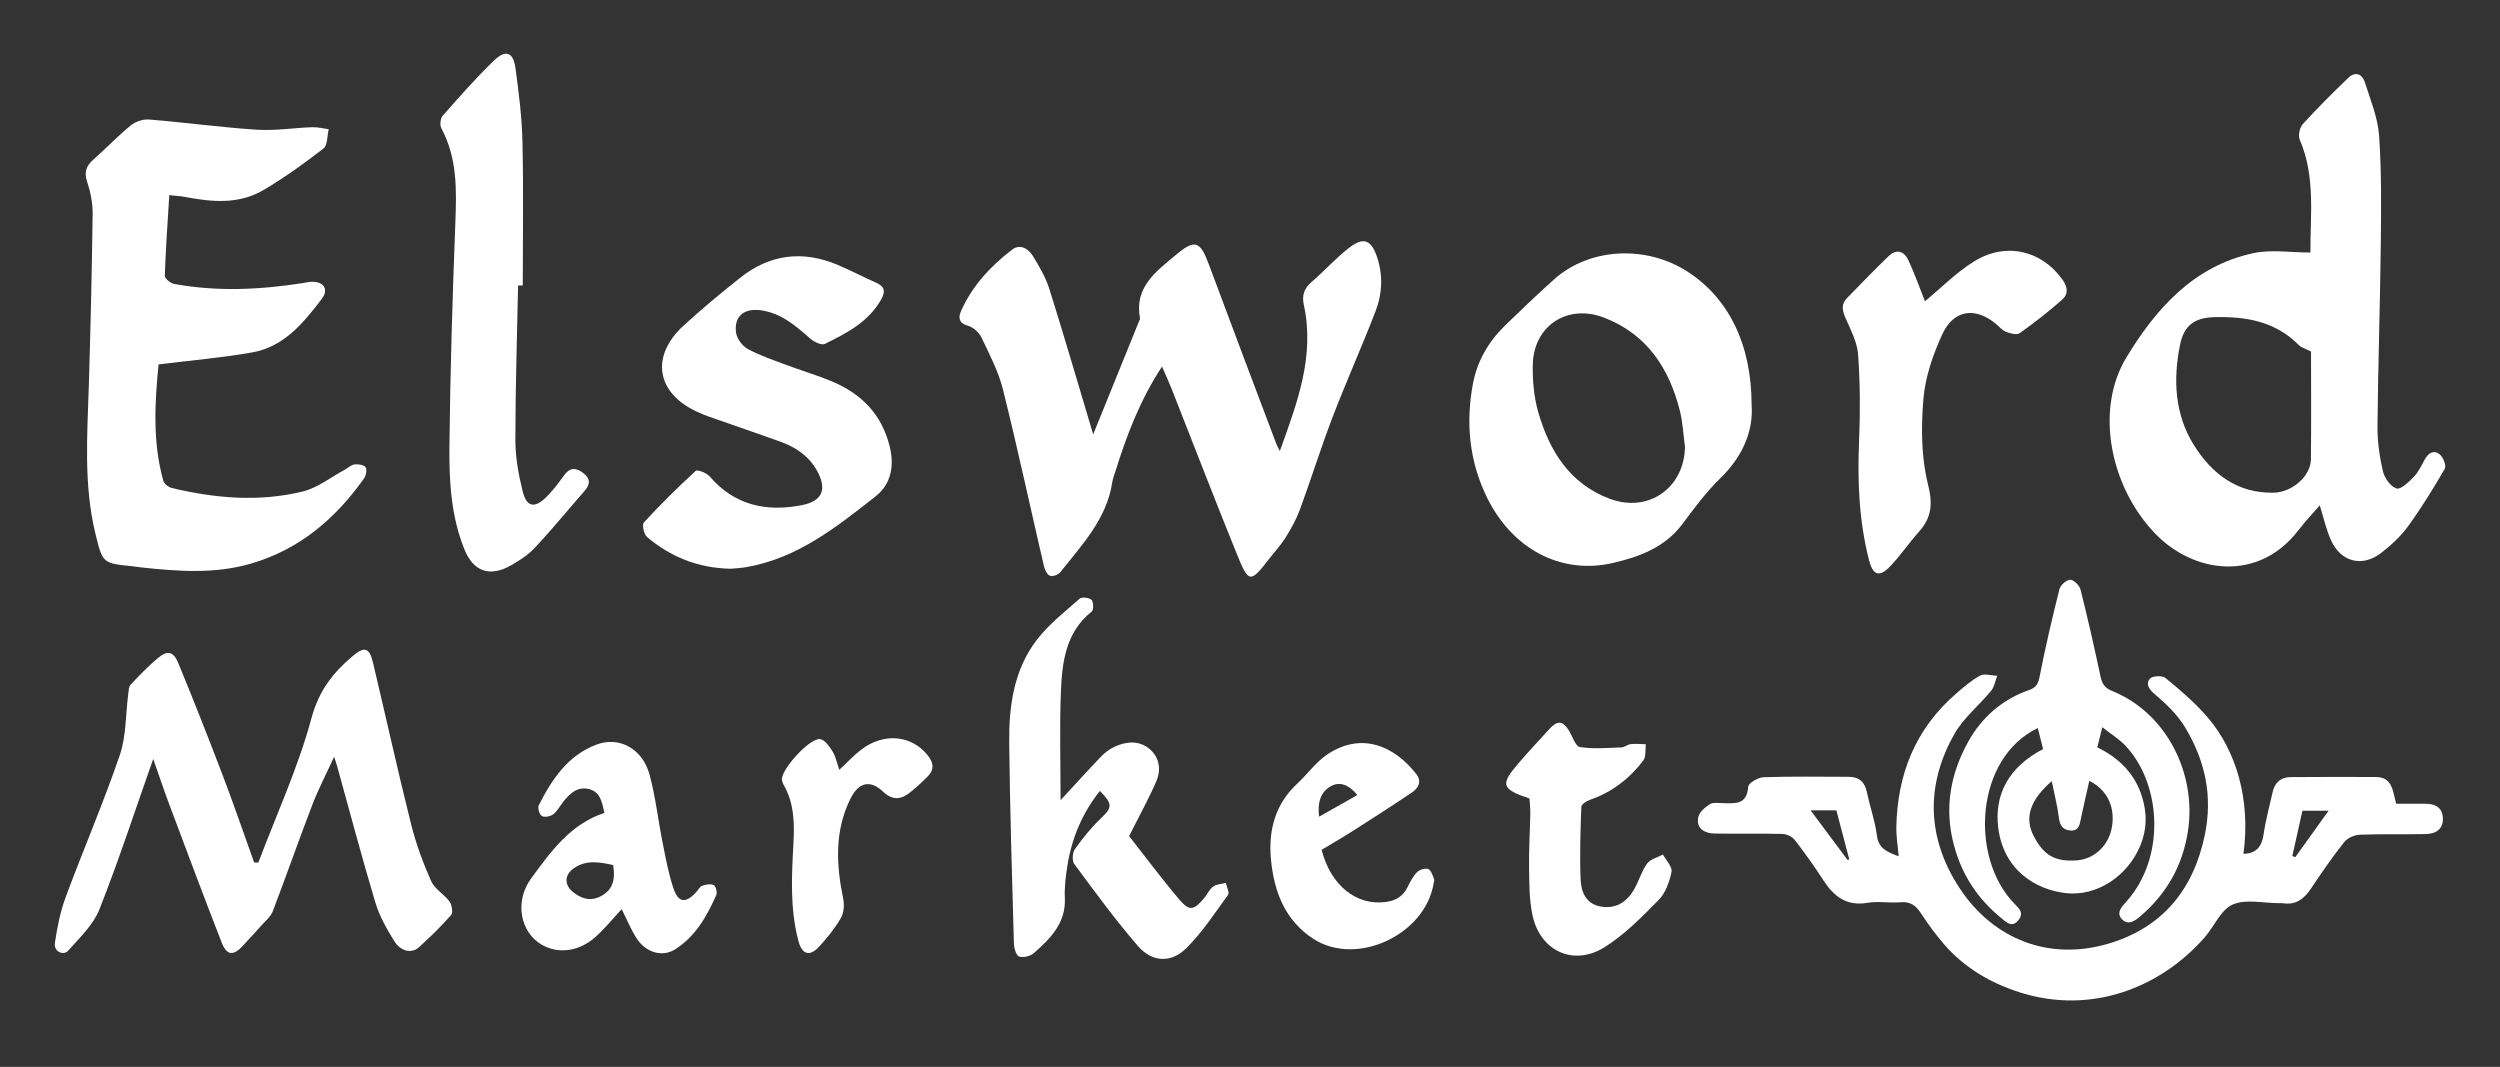 <?xml version="1.0" encoding="utf-8"?>
<!-- Generator: Adobe Illustrator 25.0.0, SVG Export Plug-In . SVG Version: 6.00 Build 0)  -->
<svg version="1.1" id="Layer_1" xmlns="http://www.w3.org/2000/svg" xmlns:xlink="http://www.w3.org/1999/xlink" x="0px" y="0px"
	 viewBox="0 0 1024 437" style="enable-background:new 0 0 1024 437;" xml:space="preserve">
<rect x="0" y="0" width="1024" height="437" fill="#333333" stroke="none"/>
<style type="text/css">
	.st0{fill:#FFFFFF;}
</style>
<g>
	<path class="st0" d="M946.36,103.43c-0.15-15,2.2-30.94-4.4-46.25c-0.73-1.69,0.01-4.97,1.3-6.39
		c5.93-6.52,12.21-12.74,18.56-18.87c2.91-2.81,5.74-1.63,6.84,1.82c2.29,7.2,5.31,14.47,5.82,21.87
		c1.03,14.82,0.86,29.74,0.69,44.62c-0.28,24.76-1.12,49.52-1.35,74.28c-0.06,6.18,0.82,12.48,2.22,18.5
		c0.64,2.78,3.17,6.34,5.59,7.07c1.75,0.53,5.06-2.7,7.09-4.81c1.88-1.94,3.09-4.57,4.41-7c1.5-2.74,3.78-4.16,6.24-2.1
		c1.41,1.18,2.72,4.6,2.01,5.83c-4.65,8.05-9.55,16-15.01,23.52c-3,4.14-6.94,7.77-11.01,10.93c-7.73,6-16.51,3.79-20.57-5.15
		c-1.98-4.36-2.99-9.15-4.62-14.29c-2.98,3.44-5.96,6.54-8.55,9.94c-16.34,21.52-42.92,18.13-58.84,1.62
		c-18.38-19.07-24.83-50.55-11.89-72.02c12.04-19.96,27.65-37.73,52.29-42.9C930.42,102.14,938.24,103.43,946.36,103.43z
		 M946.6,143.98c-2.36-1.21-4-1.61-5.01-2.63c-9.54-9.7-21.61-11.76-34.42-11.45c-8.39,0.21-12.64,3.34-14.28,11.59
		c-2.81,14.13-2.1,28.22,5.66,40.71c7.36,11.84,17.8,19.9,32.71,19.61c7.71-0.15,15.21-6.87,15.29-13.67
		C946.72,173.25,946.6,158.37,946.6,143.98z"/>
	<path class="st0" d="M475.96,150.15c-9.09,13.86-14.48,28.2-19.08,42.9c-0.46,1.49-1.07,2.96-1.3,4.48
		c-2.25,15.03-12.37,25.56-21.21,36.78c-0.84,1.06-3.14,1.96-4.26,1.55c-1.17-0.43-2.16-2.42-2.5-3.9
		c-5.59-24.08-10.78-48.26-16.75-72.25c-1.85-7.45-5.53-14.49-8.86-21.49c-0.98-2.07-3.38-4.2-5.55-4.8
		c-3.79-1.04-3.93-3.46-2.86-5.89c4.58-10.39,12.12-18.52,21.02-25.3c3.21-2.45,6.6-0.4,8.43,2.6c2.6,4.25,5.24,8.67,6.72,13.37
		c6.17,19.61,11.91,39.36,18.01,59.72c6.29-15.52,12.57-31.01,18.85-46.51c0.13-0.32,0.38-0.68,0.33-0.97
		c-2.48-12.98,6.81-19.41,14.95-26.24c7.53-6.32,9.73-5.35,13.17,3.9c9.14,24.62,18.47,49.18,27.73,73.76
		c0.3,0.8,0.75,1.54,1.42,2.88c7.12-19.72,14.42-38.82,9.82-59.91c-0.81-3.71,0.06-6.62,3.06-9.22c5.24-4.53,9.92-9.74,15.35-14
		c6.09-4.77,9.28-3.44,11.68,3.94c2.41,7.4,2.02,14.87-0.7,21.93c-5.59,14.5-11.98,28.7-17.54,43.21
		c-4.82,12.56-8.82,25.44-13.46,38.07c-1.47,3.99-3.61,7.8-5.86,11.43c-1.91,3.07-4.44,5.76-6.66,8.63
		c-7.79,10.08-8.41,10.16-13.28-1.84c-9.16-22.58-17.91-45.33-26.85-68C478.71,156.27,477.47,153.62,475.96,150.15z"/>
	<path class="st0" d="M69.34,79.94c-0.69,11.29-1.47,22.14-1.84,33c-0.04,1.11,2.29,3.06,3.76,3.34
		c17.62,3.26,35.24,2.41,52.84-0.34c1.2-0.19,2.4-0.48,3.6-0.52c4.85-0.15,7.08,3.11,4.13,6.97c-7.5,9.82-15.47,19.66-28.54,21.96
		c-12.42,2.19-25.04,3.26-38.34,4.91c-1.54,15.58-2.51,31.72,1.94,47.67c0.35,1.24,2.14,2.63,3.49,2.95
		c17.75,4.25,35.75,5.81,53.6,1.44c6.12-1.5,11.53-5.85,17.25-8.93c1.34-0.72,2.57-1.99,3.96-2.16c1.52-0.18,3.83,0.14,4.55,1.13
		c0.67,0.93,0.22,3.4-0.61,4.58c-11.73,16.54-26.47,29.14-46.39,34.93c-14.88,4.32-29.9,3.15-44.95,1.54
		c-1.21-0.13-2.4-0.36-3.61-0.48c-12.04-1.2-12.14-1.23-15.03-13.05c-4.99-20.34-3.36-40.97-2.74-61.58
		c0.69-23.19,1.24-46.39,1.54-69.59c0.06-4.42-0.85-9.04-2.25-13.25c-1.32-3.99-0.37-6.51,2.55-9.09c5.19-4.6,10-9.65,15.36-14.03
		c1.91-1.56,5.05-2.58,7.5-2.38c14.7,1.2,29.33,3.21,44.04,4.17c7.52,0.49,15.14-0.76,22.73-1.02c2.24-0.08,4.51,0.53,6.76,0.83
		c-0.66,2.69-0.41,6.54-2.12,7.87c-7.9,6.12-16.06,12.02-24.67,17.08c-9.98,5.86-21.01,4.91-31.94,2.79
		C73.93,80.31,71.88,80.22,69.34,79.94z"/>
	<path class="st0" d="M777.71,350.75c-0.35-4.08-1.03-7.96-0.97-11.82c0.37-21.7,7.78-40.36,24.46-54.81
		c3.11-2.69,6.28-5.49,9.87-7.39c1.8-0.95,4.62,0,6.97,0.09c-0.79,2.06-1.13,4.49-2.46,6.11c-4.87,5.94-11.19,10.98-14.94,17.51
		c-12.24,21.39-11.25,43.35,2.17,63.59c13.71,20.67,36.73,30,61.73,22.21c21.24-6.62,33.79-21.72,38.49-43.96
		c3.45-16.3,0.17-30.79-8.05-44.42c-3.13-5.19-7.81-9.65-12.5-13.61c-2.54-2.15-3.61-4.28-1.85-6.29c1.01-1.15,5.05-1.34,6.33-0.28
		c5.96,4.91,11.94,9.98,16.99,15.79c12.19,14.04,17.94,34.33,14.97,56.26c5.31-0.12,7.54-2.98,8.27-8.09
		c0.83-5.79,2.41-11.48,3.69-17.21c0.86-3.87,3.33-6.09,7.28-6.13c11.63-0.11,23.26-0.08,34.89-0.04c7.1,0.02,6.98,5.94,8.44,10.95
		c3.99,0,7.97,0.01,11.94,0c3.98-0.01,6.96,1.51,7.17,5.8c0.22,4.6-2.89,6.54-6.99,6.62c-9.02,0.19-18.06-0.09-27.07,0.27
		c-2.2,0.09-5.03,1.35-6.36,3.03c-4.81,6.08-9.24,12.48-13.55,18.95c-2.82,4.24-6.18,6.91-11.54,6.08
		c-0.51-0.08-1.04-0.02-1.56-0.02c-6.42,0-13.64-1.81-19.03,0.55c-4.86,2.13-7.54,8.97-11.48,13.47
		c-18.27,20.83-46.66,31.7-75.56,22.55c-12.06-3.82-22.76-10.06-31.13-19.7c-3.45-3.98-6.59-8.28-9.48-12.69
		c-2.08-3.18-4.31-4.93-8.37-4.56c-4.48,0.4-9.13-0.53-13.51,0.22c-8.74,1.5-13.91-2.72-18.25-9.43
		c-3.63-5.62-7.53-11.09-11.63-16.37c-1.04-1.34-3.32-2.36-5.06-2.41c-9.19-0.24-18.4-0.01-27.6-0.16
		c-5.06-0.08-7.82-2.75-6.75-6.94c0.51-2,2.77-3.87,4.69-5.08c1.29-0.81,3.37-0.47,5.1-0.44c4.99,0.09,10.08,0.94,10.59-6.71
		c0.1-1.5,4.06-3.83,6.3-3.9c11.62-0.39,23.25-0.19,34.89-0.17c4.3,0.01,6.59,2.17,7.46,6.4c1.21,5.89,3.33,11.64,4.05,17.57
		C769.43,347.75,773.28,349.05,777.71,350.75z M938.94,350.6c0.4,0.16,0.81,0.33,1.21,0.49c4.42-6.16,8.84-12.32,13.63-19
		c-4.09,0-7.25,0-10.71,0C941.65,338.43,940.3,344.51,938.94,350.6z M741.63,331.92c5.47,7.34,10.32,13.85,15.17,20.36
		c0.22-0.09,0.44-0.18,0.66-0.28c-1.75-6.65-3.5-13.29-5.28-20.08C748.94,331.92,745.88,331.92,741.63,331.92z"/>
	<path class="st0" d="M105.8,353.33c7.46-19.7,16.35-39.02,21.8-59.26c3.04-11.27,8.9-18.66,17.02-25.48
		c4.67-3.93,6.7-3.28,8.13,2.71c5.24,22.05,10.11,44.18,15.6,66.17c2,8.01,4.9,15.88,8.24,23.43c1.44,3.26,5.33,5.36,7.55,8.4
		c0.98,1.35,1.49,4.5,0.65,5.47c-4.1,4.69-8.59,9.06-13.22,13.24c-2.97,2.68-7.45,1.74-10.14-2.62c-3.06-4.96-6.04-10.22-7.7-15.76
		c-5.55-18.54-10.49-37.27-15.67-55.92c-0.22-0.79-0.5-1.56-1.2-3.75c-3.35,7.32-6.5,13.34-8.91,19.64
		c-5.57,14.5-10.69,29.18-16.23,43.69c-0.81,2.11-2.85,3.78-4.43,5.56c-2.53,2.85-5.17,5.6-7.72,8.43
		c-3.91,4.32-6.66,4.19-8.76-1.18c-7.35-18.82-14.4-37.76-21.5-56.68c-2.23-5.96-4.24-12-6.55-18.56
		c-7.43,21.08-14.12,41.61-22.05,61.65c-2.49,6.31-8.05,11.53-12.71,16.8c-2.09,2.37-6.01,0.38-5.53-2.98
		c0.93-6.42,2.23-12.92,4.48-18.98c7.2-19.43,15.43-38.49,22.13-58.08c2.67-7.81,2.35-16.63,3.45-24.98
		c0.17-1.32,0.18-3.01,0.98-3.85c3.56-3.78,7.18-7.55,11.15-10.88c3.95-3.3,6.38-2.8,8.38,2.06c6.24,15.17,12.27,30.43,18.11,45.76
		c4.53,11.88,8.64,23.91,12.94,35.88C104.66,353.28,105.23,353.3,105.8,353.33z"/>
	<path class="st0" d="M717.46,165.83c0.78,10.64-3.58,21.09-12.82,30.06c-5.79,5.62-10.66,12.25-15.53,18.75
		c-7.16,9.56-17.49,13.39-28.37,15.93c-21.42,5.01-41.69-5.79-52.02-27.52c-6.91-14.53-8.35-29.82-5.46-45.6
		c1.75-9.55,6.4-17.5,13.26-24.18c6.58-6.4,13.23-12.75,20.07-18.88c14.4-12.9,37.6-14.14,54.64-3.11
		C708.03,122.14,717.43,140.96,717.46,165.83z M690.17,182.98c-0.68-4.96-0.91-10.04-2.13-14.86
		c-4.43-17.49-13.63-31.42-31.21-38.08c-14.95-5.67-28.72,3.52-29,19.42c-0.12,6.48,0.46,13.25,2.26,19.45
		c4.59,15.83,12.87,29.25,29.26,35.39C675.24,210.25,689.95,199.77,690.17,182.98z"/>
	<path class="st0" d="M299.25,232.96c-13.59-0.31-24.6-4.95-34.16-12.93c-1.32-1.1-2.21-5.12-1.37-6.02
		c6.76-7.35,13.87-14.39,21.23-21.13c0.69-0.64,4.49,0.81,5.72,2.25c10.16,11.84,23.15,14.62,37.68,11.8
		c8.51-1.65,10.5-6.48,6.35-14.04c-3.32-6.05-8.75-9.73-15.12-12.01c-9.77-3.5-19.59-6.85-29.38-10.29
		c-1.63-0.57-3.22-1.25-4.79-1.98c-16.59-7.69-19.05-22.69-5.48-35.19c7.38-6.8,15.17-13.18,23.01-19.47
		c12.17-9.77,25.64-11.54,40.02-5.52c5.42,2.27,10.63,5.04,16.01,7.43c3.71,1.65,3.66,3.85,1.83,7.02
		c-5.23,9.1-14.1,13.61-22.93,17.98c-1.37,0.68-4.54-0.87-6.11-2.26c-5.9-5.22-11.8-10.3-19.94-11.49
		c-7.02-1.03-11.26,2.45-10.34,9.13c0.34,2.45,2.55,5.46,4.75,6.66c4.97,2.71,10.44,4.55,15.78,6.55
		c6.15,2.31,12.49,4.16,18.56,6.69c12.19,5.07,20.62,13.5,23.86,26.8c1.97,8.1,0.48,15.41-5.74,20.31
		c-16.01,12.63-32.1,25.45-53.11,29.07C303.18,232.71,300.74,232.81,299.25,232.96z"/>
	<path class="st0" d="M861.11,297.87c-0.82,3.3-1.4,5.62-2.06,8.25c8.89,4.3,15.44,10.78,18.38,20.4
		c2.03,6.64,1.97,13.22-0.71,19.72c-5.26,12.76-17.94,21.01-30.56,19.58c-12.32-1.4-25.62-9.41-27.71-27
		c-1.55-13.03,3.98-24.54,18.41-31.99c-0.71-2.8-1.44-5.68-2.18-8.61c-25.52,12.15-28.17,52.85-9.53,71.98
		c1.93,1.98,3.89,3.69,1.69,6.57c-2.66,3.49-5.14,0.91-7.07-0.67c-9.59-7.85-16.07-17.45-19.4-29.77
		c-4.18-15.45-1.39-29.69,5.99-42.84c5.33-9.5,13.67-16.99,24.48-20.74c2.71-0.94,3.91-2.18,4.51-5.25
		c2.38-12.14,5.19-24.21,8.21-36.21c0.41-1.64,2.93-3.85,4.44-3.82c1.47,0.03,3.77,2.36,4.2,4.06c2.98,11.85,5.66,23.77,8.21,35.72
		c0.63,2.98,1.84,4.61,4.79,5.8c22.36,9.07,34.65,34.02,30.95,57.57c-2.2,13.98-8.61,25.26-19.18,34.44
		c-2.39,2.08-5.17,4.1-7.72,1.56c-2.8-2.79,0.08-5.47,1.96-7.6c15.62-17.72,14.31-47.25-0.32-63.27
		C868.26,302.86,864.77,300.77,861.11,297.87z M840.39,319.96c-8.75,7.6-11.37,14.92-7.32,22.62c4.05,7.7,8.53,10.48,17.64,9.82
		c6.6-0.48,12.42-5.38,14.1-12.53c1.44-6.13,0.54-15.19-9.03-20.05c-1.19,5.29-2.4,10.42-3.46,15.57c-0.51,2.47-0.83,4.99-4.21,4.78
		c-3.41-0.21-4.45-2.3-4.84-5.52C842.69,329.92,841.47,325.26,840.39,319.96z"/>
	<path class="st0" d="M212.21,116.92c-0.42,21.14-1.12,42.27-1.11,63.41c0,7,1.31,14.13,3,20.96c1.59,6.4,4.86,7.03,9.57,2.4
		c2.69-2.65,5.04-5.71,7.23-8.8c2.32-3.28,4.73-3.59,7.87-1.25c3.06,2.28,3.14,4.61,0.69,7.41c-6.73,7.69-13.19,15.61-20.15,23.08
		c-2.78,2.99-6.37,5.4-9.96,7.42c-8.74,4.92-15.44,2.66-19.17-6.63c-5.4-13.43-6.24-27.75-6.1-41.91
		c0.32-30.67,1.26-61.34,2.44-91.99c0.51-13.29,0.8-26.3-5.75-38.49c-0.69-1.28-0.4-4.03,0.55-5.11
		c6.85-7.76,13.68-15.58,21.14-22.74c4.66-4.47,7.78-3.26,8.65,3.07c1.39,10.1,2.66,20.28,2.89,30.46
		c0.45,19.57,0.13,39.15,0.13,58.73C213.48,116.93,212.85,116.93,212.21,116.92z"/>
	<path class="st0" d="M450.51,323.96c-7.42,9.4-11.61,19.64-13.35,30.89c-0.66,4.27-1.21,8.65-1,12.94
		c0.49,10.3-5.91,16.6-12.69,22.61c-1.42,1.26-4.32,1.96-6.03,1.39c-1.2-0.4-2.09-3.39-2.14-5.25c-0.77-27.36-1.62-54.73-1.93-82.1
		c-0.17-15.05,1.83-30.01,11.32-42.37c4.88-6.36,11.44-11.48,17.52-16.85c0.9-0.79,3.93-0.45,4.87,0.48
		c0.85,0.84,0.92,4.11,0.1,4.77c-10.69,8.53-12.13,20.69-12.63,32.84c-0.59,14.65-0.14,29.33-0.14,44.46
		c5.93-6.43,11.2-12.27,16.64-17.94c1.52-1.59,3.41-3.01,5.4-3.94c4.83-2.25,10.04-2.69,14.29,0.79c4.13,3.39,4.97,8.53,2.9,13.31
		c-3.12,7.21-6.97,14.12-11.16,22.45c6.29,8.01,13.2,17.31,20.68,26.13c4,4.72,5.85,4.28,9.94-0.56c1.34-1.59,2.22-3.69,3.82-4.88
		c1.35-1.01,3.42-1.04,5.18-1.5c0.35,1.66,1.59,3.96,0.92,4.88c-5.44,7.5-10.58,15.42-17.12,21.88c-6.27,6.18-14.02,5.77-19.8-0.9
		c-9.27-10.71-17.64-22.21-26.07-33.6c-0.97-1.31-0.76-4.63,0.25-6.07c3.18-4.49,6.68-8.88,10.68-12.66
		C455.57,330.8,455.89,329.4,450.51,323.96z"/>
	<path class="st0" d="M788.47,123.4c6.54-5.41,12.68-11.68,19.92-16.21c13.07-8.19,27.71-4.71,36.33,7.24
		c2.23,3.09,2.58,5.99-0.05,8.3c-5.54,4.88-11.37,9.46-17.39,13.73c-1.19,0.84-3.88,0.13-5.63-0.53c-1.53-0.58-2.72-2.09-4.05-3.2
		c-8.39-7.09-17.34-5.98-22.02,4.15c-3.85,8.33-7,17.54-7.76,26.59c-0.97,11.59-0.9,23.82,1.9,34.99c2.04,8.14,1.42,13.6-3.79,19.43
		c-4.03,4.51-7.45,9.57-11.61,13.96c-4.49,4.74-7.14,3.9-8.76-2.41c-4.14-16.09-4.78-32.43-4.08-48.97
		c0.5-11.73,0.44-23.53-0.4-35.23c-0.37-5.12-3.04-10.18-5.18-15.04c-1.33-3.03-1.81-5.6,0.6-8.07c5.66-5.81,11.3-11.66,17.15-17.28
		c3.17-3.05,6.31-1.94,7.98,1.66C784.21,112.06,786.27,117.88,788.47,123.4z"/>
	<path class="st0" d="M247.58,332.96c-1.02-4.41-1.66-8.58-6.31-9.74c-4.73-1.19-7.84,1.75-10.53,5.15
		c-1.39,1.76-2.48,3.88-4.19,5.2c-1.13,0.87-3.55,1.3-4.62,0.66c-0.99-0.59-1.79-3.3-1.26-4.36c5.38-10.67,11.93-20.52,23.75-24.92
		c9.25-3.44,18.75,1.75,21.61,12.26c2.49,9.14,3.52,18.67,5.39,27.99c1.25,6.26,2.38,12.61,4.41,18.63c2.03,6.04,5.04,6.3,9.34,1.58
		c0.81-0.89,1.46-2.24,2.46-2.6c1.47-0.52,3.47-0.9,4.7-0.27c0.87,0.45,1.54,2.98,1.07,4.04c-3.88,8.77-8.59,17.1-17.01,22.35
		c-5.07,3.16-11.67,1.29-15.42-4.27c-2.39-3.53-3.97-7.61-6.34-12.27c-3.58,3.83-6.92,8.03-10.89,11.53
		c-6.7,5.89-15.03,6.86-21.66,3.14c-9.13-5.12-11.36-17.96-4.55-27.22C225.62,348.83,233.55,337.56,247.58,332.96z M251.16,354.33
		c-5.55-1.22-11.12-2.29-16.27,1.42c-3.66,2.63-3.8,6.61-0.33,9.5c3.41,2.84,7.22,4.07,11.44,1.88
		C250.69,364.7,252.18,360.9,251.16,354.33z"/>
	<path class="st0" d="M541.33,348.1c3.76,14.66,14.31,22.96,26.31,21.35c4.15-0.56,7.08-2.35,8.93-6.14
		c1.05-2.16,2.21-4.41,3.87-6.08c1.01-1.02,3.33-1.73,4.57-1.26c1.15,0.43,1.75,2.56,2.38,4.03c0.24,0.55-0.09,1.36-0.21,2.04
		c-3.57,20.87-31.39,33.92-49.09,22.6c-11.68-7.47-16.29-19.42-17.51-32.69c-1.1-11.92,1.73-22.66,10.94-31.14
		c4.05-3.73,7.33-8.49,11.8-11.56c14.32-9.85,27.99-3.55,36.82,7.85c2.33,3,0.83,5.74-1.86,7.54c-7.89,5.3-15.89,10.44-23.91,15.56
		C550.15,342.89,545.81,345.39,541.33,348.1z M540.29,334.52c5.38-3.04,10.38-5.87,15.67-8.86c-3.07-3.81-6.73-5.76-10.63-3.75
		C540.81,324.24,539.61,328.86,540.29,334.52z"/>
	<path class="st0" d="M626.47,327.07c-11.46-3.84-12.04-5.67-4.57-14.37c4.18-4.86,8.58-9.54,12.9-14.27
		c3.1-3.39,5.29-3.21,7.73,0.64c1.53,2.4,2.73,6.61,4.57,6.91c5.53,0.89,11.31,0.35,16.99,0.16c1.31-0.04,2.55-1.21,3.88-1.35
		c2.03-0.22,4.11,0.01,6.17,0.04c-0.3,2.26,0.16,5.1-1.04,6.68c-5.67,7.43-12.86,13-21.86,16.09c-1.39,0.48-3.49,1.83-3.52,2.84
		c-0.36,10-0.73,20.04-0.28,30.03c0.22,4.82,2.17,9.71,8.02,10.81c6.04,1.13,10.77-1.39,14.1-7.41c1.84-3.32,2.89-7.16,5.11-10.16
		c1.36-1.83,4.27-2.52,6.48-3.72c1.27,2.39,3.92,5.06,3.51,7.12c-0.82,4.08-2.47,8.66-5.3,11.54c-6.86,6.98-13.93,14.18-22.15,19.33
		c-12.66,7.94-26.32,1.6-29.48-13c-1.37-6.34-1.33-13.04-1.42-19.58c-0.11-7.44,0.36-14.9,0.51-22.35
		C626.85,331.16,626.61,329.26,626.47,327.07z"/>
	<path class="st0" d="M343.77,315.33c3.15-2.93,5.85-5.87,8.98-8.27c9.27-7.12,20.78-5.96,27.33,2.43c2.23,2.86,2.74,5.62,0.1,8.33
		c-2.28,2.34-4.7,4.58-7.24,6.63c-3.78,3.05-7.23,3.6-11.35-0.28c-5.16-4.87-9.91-3.73-13.22,2.92
		c-6.57,13.21-5.89,27.02-2.99,41.03c0.52,2.51,0.26,5.77-0.97,7.92c-2.39,4.16-5.5,7.98-8.74,11.55c-4.02,4.41-7.14,3.48-8.65-2.23
		c-3.46-13.11-2.77-26.43-2.03-39.75c0.46-8.38,0.32-16.62-4.02-24.18c-0.34-0.59-0.59-1.27-0.68-1.94
		c-0.61-4.19,11.8-17.77,15.82-16.71c2.02,0.53,3.77,3.16,5.02,5.21C342.35,310.03,342.8,312.52,343.77,315.33z"/>
</g>
</svg>
